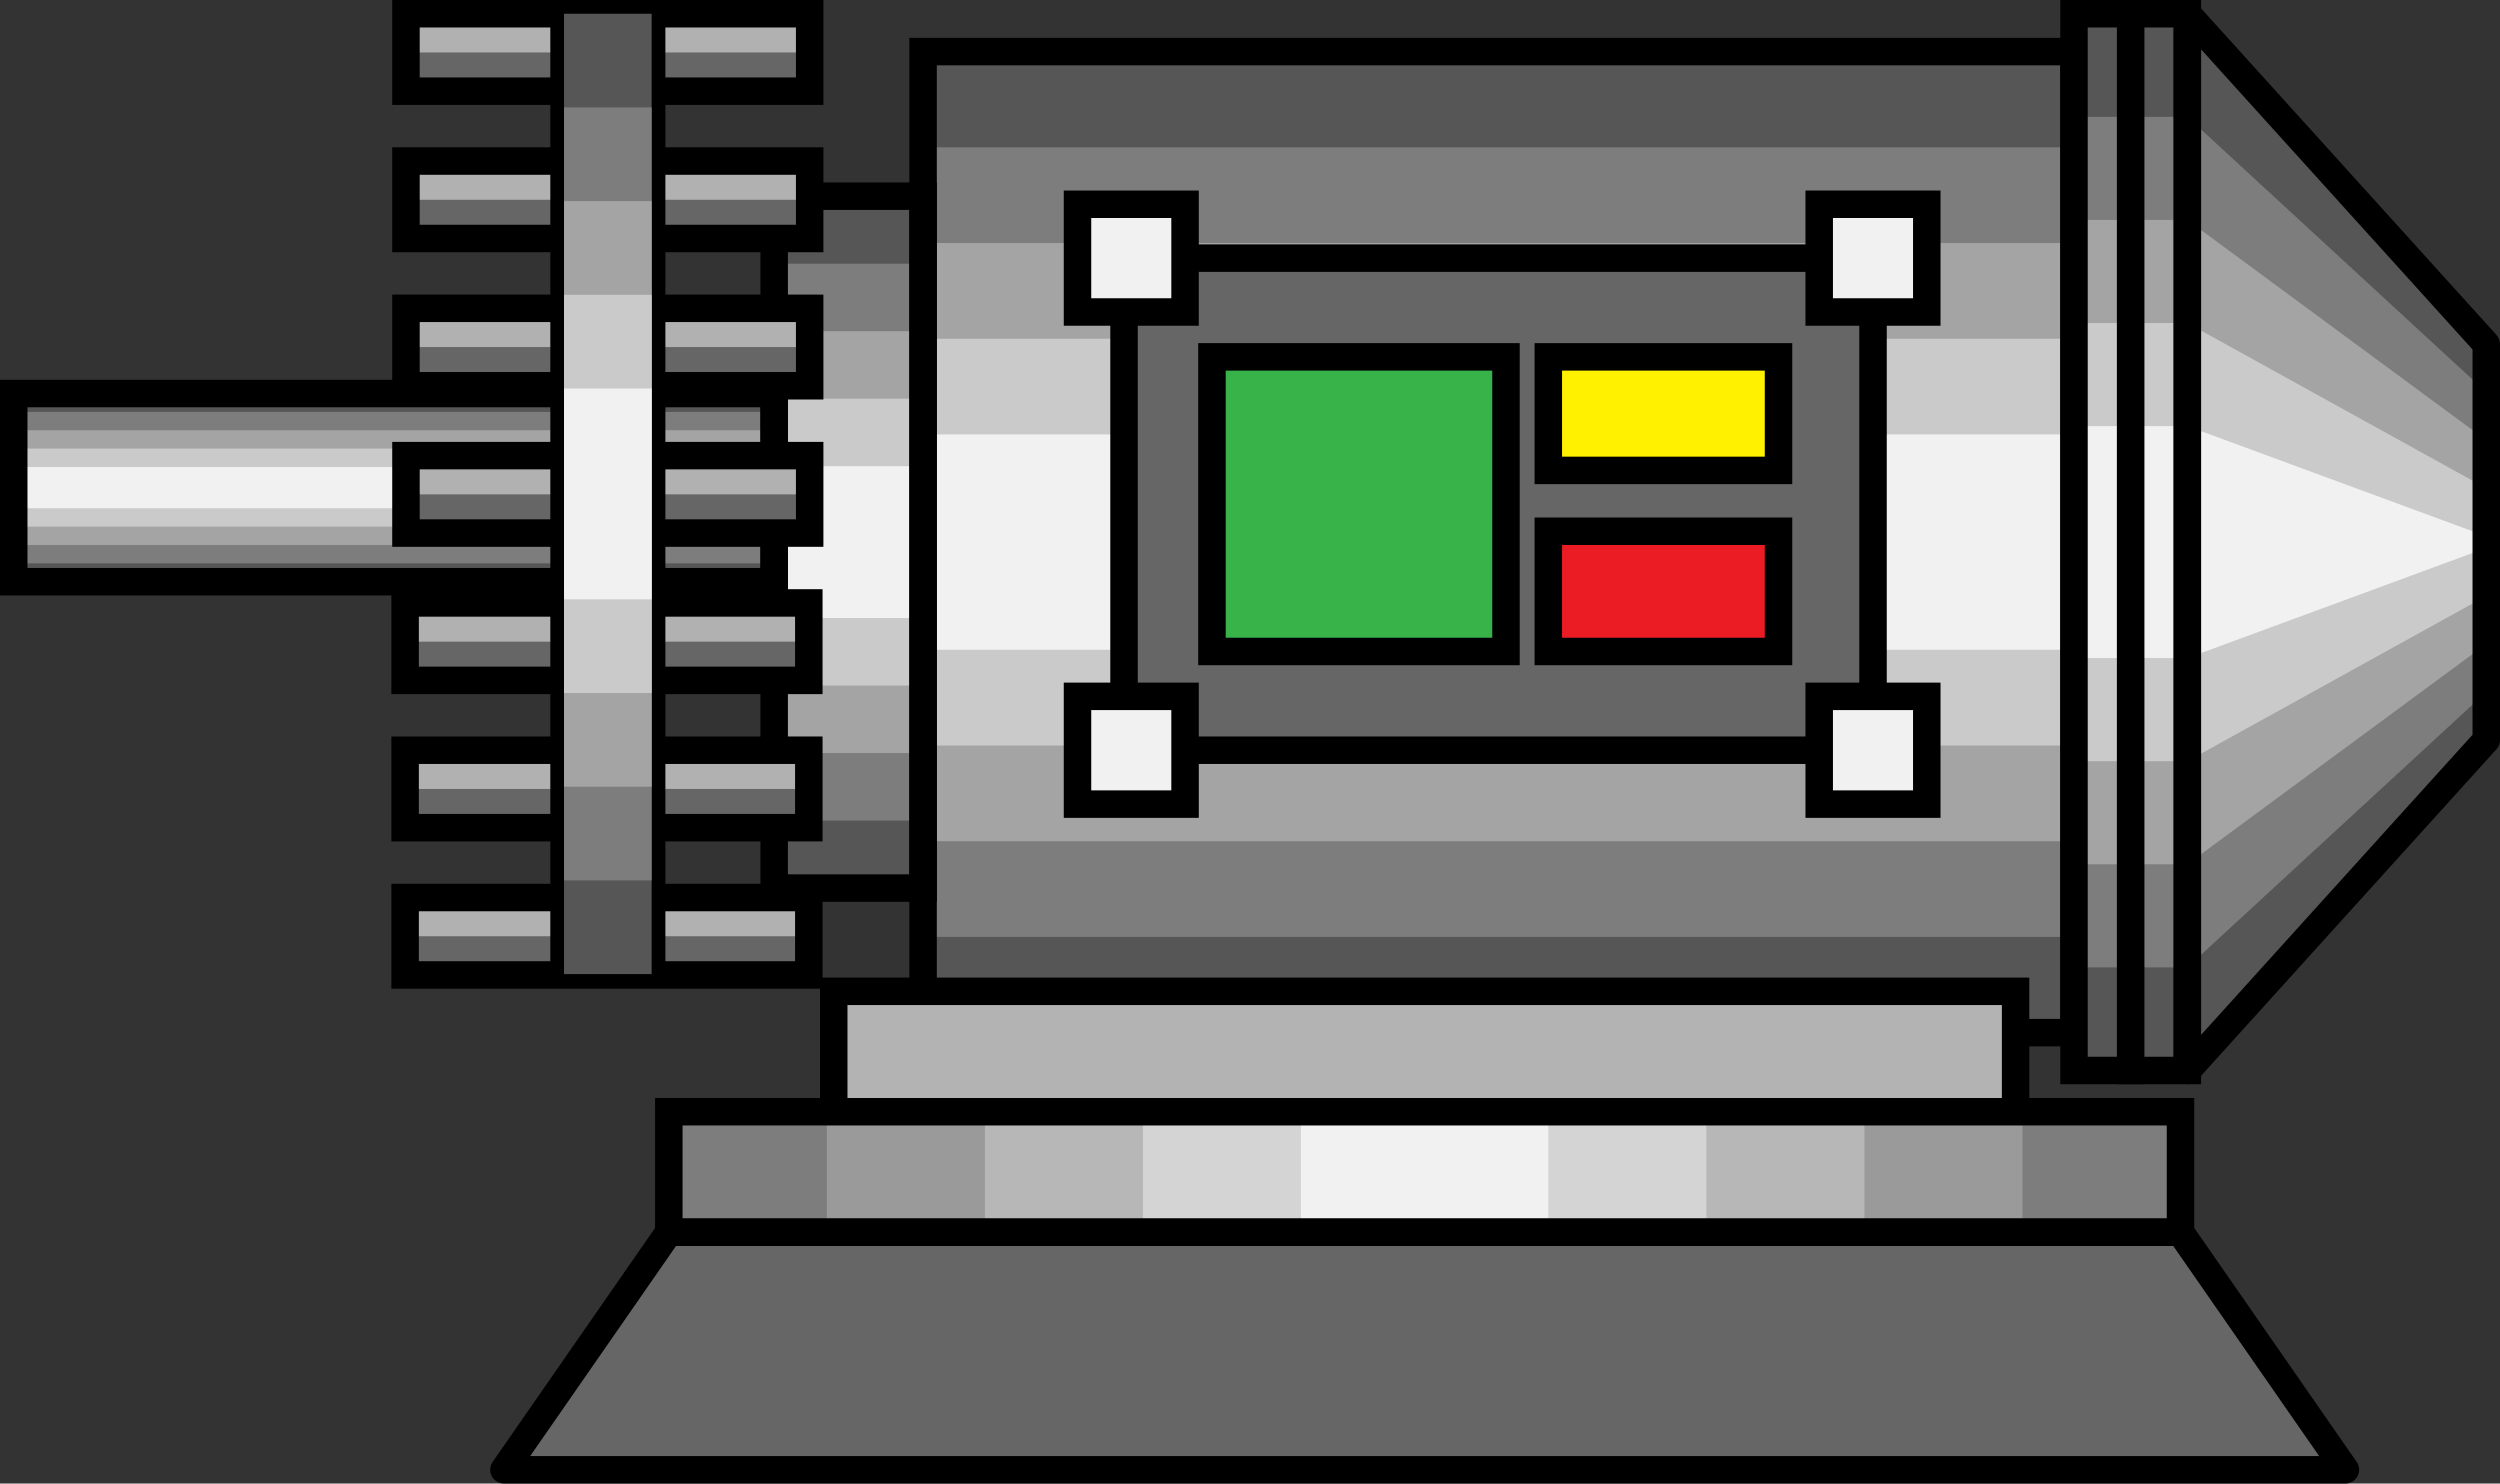 <?xml version="1.0" encoding="UTF-8" standalone="no"?>
<svg
   xmlns:dc="http://purl.org/dc/elements/1.1/"
   xmlns:cc="http://creativecommons.org/ns#"
   xmlns:rdf="http://www.w3.org/1999/02/22-rdf-syntax-ns#"
   xmlns:svg="http://www.w3.org/2000/svg"
   xmlns="http://www.w3.org/2000/svg"
   xmlns:sodipodi="http://sodipodi.sourceforge.net/DTD/sodipodi-0.dtd"
   xmlns:inkscape="http://www.inkscape.org/namespaces/inkscape"
   version="1.1"
   id="图层_1"
   x="0px"
   y="0px"
   width="91px"
   height="54px"
   viewBox="0 0 91 54"
   enable-background="new 0 0 91 54"
   xml:space="preserve"
   sodipodi:docname="电机_05-01.svg"><rect x="0" y="0" width="91" height="54" fill="#333333" stroke="none"/><defs
   id="defs263" /><sodipodi:namedview
   pagecolor="#ffffff"
   bordercolor="#666666"
   borderopacity="1"
   objecttolerance="10"
   gridtolerance="10"
   guidetolerance="10"
   inkscape:pageopacity="0"
   inkscape:pageshadow="2"
   inkscape:window-width="640"
   inkscape:window-height="480"
   id="namedview261" />
<g
   id="g258">
	<g
   id="g14">
		<g
   id="g12">
			<rect
   x="0.5"
   y="14.325"
   fill="#565656"
   width="27.68"
   height="6.849"
   id="rect2" />
			<rect
   x="0.5"
   y="14.993"
   fill="#7D7D7D"
   width="27.68"
   height="5.513"
   id="rect4" />
			<rect
   x="0.5"
   y="15.661"
   fill="#A4A4A4"
   width="27.68"
   height="4.176"
   id="rect6" />
			<rect
   x="0.5"
   y="16.329"
   fill="#CACACA"
   width="27.68"
   height="2.84"
   id="rect8" />
			<rect
   x="0.5"
   y="16.998"
   fill="#F1F1F1"
   width="27.68"
   height="1.503"
   id="rect10" />
		</g>
	</g>
	<g
   id="g28">
		<g
   id="g26">
			<rect
   x="28.18"
   y="7.141"
   fill="#565656"
   width="5.42"
   height="25.185"
   id="rect16" />
			<rect
   x="28.18"
   y="9.598"
   fill="#7D7D7D"
   width="5.42"
   height="20.271"
   id="rect18" />
			<rect
   x="28.18"
   y="12.055"
   fill="#A4A4A4"
   width="5.42"
   height="15.356"
   id="rect20" />
			<rect
   x="28.18"
   y="14.512"
   fill="#CACACA"
   width="5.42"
   height="10.442"
   id="rect22" />
			<rect
   x="28.18"
   y="16.969"
   fill="#F1F1F1"
   width="5.42"
   height="5.528"
   id="rect24" />
		</g>
	</g>
	<g
   id="g42">
		<g
   id="g40">
			<rect
   x="33.6"
   y="1.878"
   fill="#565656"
   width="41.894"
   height="35.709"
   id="rect30" />
			<rect
   x="33.6"
   y="5.362"
   fill="#7D7D7D"
   width="41.894"
   height="28.741"
   id="rect32" />
			<rect
   x="33.6"
   y="8.846"
   fill="#A4A4A4"
   width="41.894"
   height="21.774"
   id="rect34" />
			<rect
   x="33.6"
   y="12.33"
   fill="#CACACA"
   width="41.894"
   height="14.807"
   id="rect36" />
			<rect
   x="33.6"
   y="15.813"
   fill="#F1F1F1"
   width="41.894"
   height="7.839"
   id="rect38" />
		</g>
	</g>
	<path
   d="M28.68,21.674H0v-7.849h28.68V21.674z M1,20.674h26.68v-5.849H1V20.674z"
   id="path44" />
	<path
   d="M34.1,32.825h-6.42V6.641h6.42V32.825z M28.68,31.825h4.42V7.641h-4.42V31.825z"
   id="path46" />
	<path
   d="M75.993,38.088H33.1V1.378h42.894V38.088z M34.1,37.088h40.894V2.378H34.1V37.088z"
   id="path48" />
	<g
   id="g62">
		<g
   id="g60">
			<rect
   x="75.493"
   y="0.5"
   fill="#565656"
   width="2.063"
   height="38.466"
   id="rect50" />
			<rect
   x="75.493"
   y="4.253"
   fill="#7D7D7D"
   width="2.063"
   height="30.96"
   id="rect52" />
			<rect
   x="75.493"
   y="8.006"
   fill="#A4A4A4"
   width="2.063"
   height="23.454"
   id="rect54" />
			<rect
   x="75.493"
   y="11.758"
   fill="#CACACA"
   width="2.063"
   height="15.949"
   id="rect56" />
			<rect
   x="75.493"
   y="15.511"
   fill="#F1F1F1"
   width="2.063"
   height="8.443"
   id="rect58" />
		</g>
	</g>
	<path
   d="M78.057,39.466h-3.063V0h3.063V39.466z M75.993,38.466h1.063V1h-1.063V38.466z"
   id="path64" />
	<g
   id="g78">
		<g
   id="g76">
			<rect
   x="77.557"
   y="0.5"
   fill="#565656"
   width="2.063"
   height="38.466"
   id="rect66" />
			<rect
   x="77.557"
   y="4.253"
   fill="#7D7D7D"
   width="2.063"
   height="30.96"
   id="rect68" />
			<rect
   x="77.557"
   y="8.006"
   fill="#A4A4A4"
   width="2.063"
   height="23.454"
   id="rect70" />
			<rect
   x="77.557"
   y="11.758"
   fill="#CACACA"
   width="2.063"
   height="15.949"
   id="rect72" />
			<rect
   x="77.557"
   y="15.511"
   fill="#F1F1F1"
   width="2.063"
   height="8.443"
   id="rect74" />
		</g>
	</g>
	<path
   d="M80.12,39.466h-3.063V0h3.063V39.466z M78.057,38.466h1.063V1h-1.063V38.466z"
   id="path80" />
	<g
   id="g92">
		<polygon
   fill="#565656"
   points="90.5,26.938 79.62,38.966 79.62,0.5 90.5,12.528   "
   id="polygon82" />
		<polygon
   fill="#7D7D7D"
   points="90.5,25.189 79.62,35.213 79.62,4.253 90.5,14.276   "
   id="polygon84" />
		<polygon
   fill="#A4A4A4"
   points="90.5,23.441 79.62,31.46 79.62,8.006 90.5,16.024   "
   id="polygon86" />
		<polygon
   fill="#CACACA"
   points="90.5,21.693 79.62,27.708 79.62,11.758 90.5,17.772   "
   id="polygon88" />
		<polygon
   fill="#F1F1F1"
   points="90.5,19.945 79.62,23.955 79.62,15.511 90.5,19.521   "
   id="polygon90" />
	</g>
	<path
   d="M79.62,39.467c-0.061,0-0.121-0.012-0.18-0.034c-0.193-0.074-0.321-0.26-0.321-0.467V0.5c0-0.207,0.128-0.393,0.321-0.467   c0.193-0.074,0.411-0.022,0.551,0.131l10.88,12.028C90.954,12.285,91,12.404,91,12.528v14.409c0,0.124-0.046,0.244-0.129,0.335   l-10.88,12.028C79.895,39.408,79.759,39.467,79.62,39.467z M80.121,1.799v35.868L90,26.745V12.721L80.121,1.799z"
   id="path94" />
	<g
   id="g100">
		<rect
   x="30.348"
   y="36.084"
   fill="#B3B3B3"
   width="43.02"
   height="4.385"
   id="rect96" />
		<path
   d="M73.867,40.969h-44.02v-5.385h44.02V40.969z M30.848,39.969h42.02v-3.385h-42.02V39.969z"
   id="path98" />
	</g>
	<g
   id="g112">
		<rect
   x="24.345"
   y="40.469"
   fill="#7D7D7D"
   width="55.025"
   height="4.386"
   id="rect102" />
		<rect
   x="30.098"
   y="40.469"
   fill="#9A9A9A"
   width="43.52"
   height="4.386"
   id="rect104" />
		<rect
   x="35.85"
   y="40.469"
   fill="#B7B7B7"
   width="32.015"
   height="4.386"
   id="rect106" />
		<rect
   x="41.603"
   y="40.469"
   fill="#D4D4D4"
   width="20.51"
   height="4.386"
   id="rect108" />
		<rect
   x="47.355"
   y="40.469"
   fill="#F1F1F1"
   width="9.004"
   height="4.386"
   id="rect110" />
	</g>
	<path
   d="M79.87,45.354H23.845v-5.386H79.87V45.354z M24.845,44.354H78.87v-3.386H24.845V44.354z"
   id="path114" />
	<g
   id="g120">
		<polygon
   fill="#666666"
   points="85.373,53.5 18.342,53.5 24.345,44.854 79.37,44.854   "
   id="polygon116" />
		<path
   d="M85.373,54H18.342c-0.186,0-0.356-0.104-0.443-0.268c-0.086-0.166-0.073-0.365,0.033-0.518l6.002-8.646    c0.094-0.135,0.247-0.216,0.411-0.216H79.37c0.164,0,0.317,0.081,0.411,0.216l6.002,8.646c0.106,0.152,0.119,0.352,0.033,0.518    C85.729,53.896,85.559,54,85.373,54z M19.299,53h65.117l-5.308-7.645H24.606L19.299,53z"
   id="path118" />
	</g>
	<g
   id="g192">
		<g
   id="g130">
			<g
   id="g126">
				<rect
   x="14.777"
   y="0.5"
   fill="#666666"
   width="14.695"
   height="2.819"
   id="rect122" />
				<rect
   x="14.777"
   y="0.5"
   fill="#B1B1B1"
   width="14.695"
   height="1.41"
   id="rect124" />
			</g>
			<path
   d="M29.973,3.819H14.277V0h15.695V3.819z M15.277,2.819h13.695V1H15.277V2.819z"
   id="path128" />
		</g>
		<g
   id="g140">
			<g
   id="g136">
				<rect
   x="14.777"
   y="5.862"
   fill="#666666"
   width="14.695"
   height="2.819"
   id="rect132" />
				<rect
   x="14.777"
   y="5.862"
   fill="#B1B1B1"
   width="14.695"
   height="1.41"
   id="rect134" />
			</g>
			<path
   d="M29.973,9.181H14.277V5.362h15.695V9.181z M15.277,8.181h13.695V6.362H15.277V8.181z"
   id="path138" />
		</g>
		<g
   id="g150">
			<g
   id="g146">
				<rect
   x="14.777"
   y="11.223"
   fill="#666666"
   width="14.695"
   height="2.819"
   id="rect142" />
				<rect
   x="14.777"
   y="11.223"
   fill="#B1B1B1"
   width="14.695"
   height="1.41"
   id="rect144" />
			</g>
			<path
   d="M29.973,14.542H14.277v-3.819h15.695V14.542z M15.277,13.542h13.695v-1.819H15.277V13.542z"
   id="path148" />
		</g>
		<g
   id="g160">
			<g
   id="g156">
				<rect
   x="14.777"
   y="16.585"
   fill="#666666"
   width="14.695"
   height="2.819"
   id="rect152" />
				<rect
   x="14.777"
   y="16.585"
   fill="#B1B1B1"
   width="14.695"
   height="1.41"
   id="rect154" />
			</g>
			<path
   d="M29.973,19.904H14.277v-3.819h15.695V19.904z M15.277,18.904h13.695v-1.819H15.277V18.904z"
   id="path158" />
		</g>
		<g
   id="g170">
			<g
   id="g166">
				<rect
   x="14.746"
   y="21.947"
   fill="#666666"
   width="14.695"
   height="2.819"
   id="rect162" />
				<rect
   x="14.746"
   y="21.947"
   fill="#B1B1B1"
   width="14.695"
   height="1.409"
   id="rect164" />
			</g>
			<path
   d="M29.941,25.266H14.246v-3.819h15.695V25.266z M15.246,24.266h13.695v-1.819H15.246V24.266z"
   id="path168" />
		</g>
		<g
   id="g180">
			<g
   id="g176">
				<rect
   x="14.746"
   y="27.308"
   fill="#666666"
   width="14.695"
   height="2.819"
   id="rect172" />
				<rect
   x="14.746"
   y="27.308"
   fill="#B1B1B1"
   width="14.695"
   height="1.41"
   id="rect174" />
			</g>
			<path
   d="M29.941,30.627H14.246v-3.819h15.695V30.627z M15.246,29.627h13.695v-1.819H15.246V29.627z"
   id="path178" />
		</g>
		<g
   id="g190">
			<g
   id="g186">
				<rect
   x="14.746"
   y="32.67"
   fill="#666666"
   width="14.695"
   height="2.818"
   id="rect182" />
				<rect
   x="14.746"
   y="32.67"
   fill="#B1B1B1"
   width="14.695"
   height="1.409"
   id="rect184" />
			</g>
			<path
   d="M29.941,35.988H14.246V32.17h15.695V35.988z M15.246,34.988h13.695V33.17H15.246V34.988z"
   id="path188" />
		</g>
	</g>
	<path
   d="M24.22,35.957h-4.188V0h4.188V35.957z M21.031,34.957h2.188V1h-2.188V34.957z"
   id="path194" />
	<g
   id="g208">
		<g
   id="g206">
			<rect
   x="20.531"
   y="0.5"
   fill="#565656"
   width="3.188"
   height="34.957"
   id="rect196" />
			<rect
   x="20.531"
   y="3.911"
   fill="#7D7D7D"
   width="3.188"
   height="28.136"
   id="rect198" />
			<rect
   x="20.531"
   y="7.321"
   fill="#A4A4A4"
   width="3.188"
   height="21.315"
   id="rect200" />
			<rect
   x="20.531"
   y="10.731"
   fill="#CACACA"
   width="3.188"
   height="14.494"
   id="rect202" />
			<rect
   x="20.531"
   y="14.142"
   fill="#F1F1F1"
   width="3.188"
   height="7.673"
   id="rect204" />
		</g>
	</g>
	<g
   id="g214">
		<rect
   x="40.915"
   y="9.396"
   fill="#666666"
   width="27.263"
   height="17.912"
   id="rect210" />
		<path
   d="M68.678,27.808H40.415V8.896h28.263V27.808z M41.415,26.808h26.263V9.896H41.415V26.808z"
   id="path212" />
	</g>
	<g
   id="g220">
		<rect
   x="39.221"
   y="7.435"
   fill="#F1F1F1"
   width="3.915"
   height="3.922"
   id="rect216" />
		<path
   d="M43.636,11.857h-4.915V6.935h4.915V11.857z M39.721,10.857h2.915V7.935h-2.915V10.857z"
   id="path218" />
	</g>
	<g
   id="g226">
		<rect
   x="66.219"
   y="7.435"
   fill="#F1F1F1"
   width="3.916"
   height="3.922"
   id="rect222" />
		<path
   d="M70.635,11.857h-4.916V6.935h4.916V11.857z M66.719,10.857h2.916V7.935h-2.916V10.857z"
   id="path224" />
	</g>
	<g
   id="g232">
		<rect
   x="39.221"
   y="25.347"
   fill="#F1F1F1"
   width="3.915"
   height="3.923"
   id="rect228" />
		<path
   d="M43.636,29.77h-4.915v-4.923h4.915V29.77z M39.721,28.77h2.915v-2.923h-2.915V28.77z"
   id="path230" />
	</g>
	<g
   id="g238">
		<rect
   x="66.219"
   y="25.347"
   fill="#F1F1F1"
   width="3.916"
   height="3.923"
   id="rect234" />
		<path
   d="M70.635,29.77h-4.916v-4.923h4.916V29.77z M66.719,28.77h2.916v-2.923h-2.916V28.77z"
   id="path236" />
	</g>
	<g
   id="g244">
		<rect
   x="44.115"
   y="12.99"
   fill="#37B34A"
   width="10.703"
   height="10.724"
   id="rect240" />
		<path
   d="M55.318,24.214H43.615V12.49h11.703V24.214z M44.615,23.214h9.703V13.49h-9.703V23.214z"
   id="path242" />
	</g>
	<g
   id="g250">
		<rect
   x="56.359"
   y="12.99"
   fill="#FFF100"
   width="8.379"
   height="4.132"
   id="rect246" />
		<path
   d="M65.238,17.623h-9.379V12.49h9.379V17.623z M56.859,16.623h7.379V13.49h-7.379V16.623z"
   id="path248" />
	</g>
	<g
   id="g256">
		<rect
   x="56.359"
   y="19.336"
   fill="#EC1C24"
   width="8.379"
   height="4.377"
   id="rect252" />
		<path
   d="M65.238,24.214h-9.379v-5.377h9.379V24.214z M56.859,23.214h7.379v-3.377h-7.379V23.214z"
   id="path254" />
	</g>
</g>
</svg>
